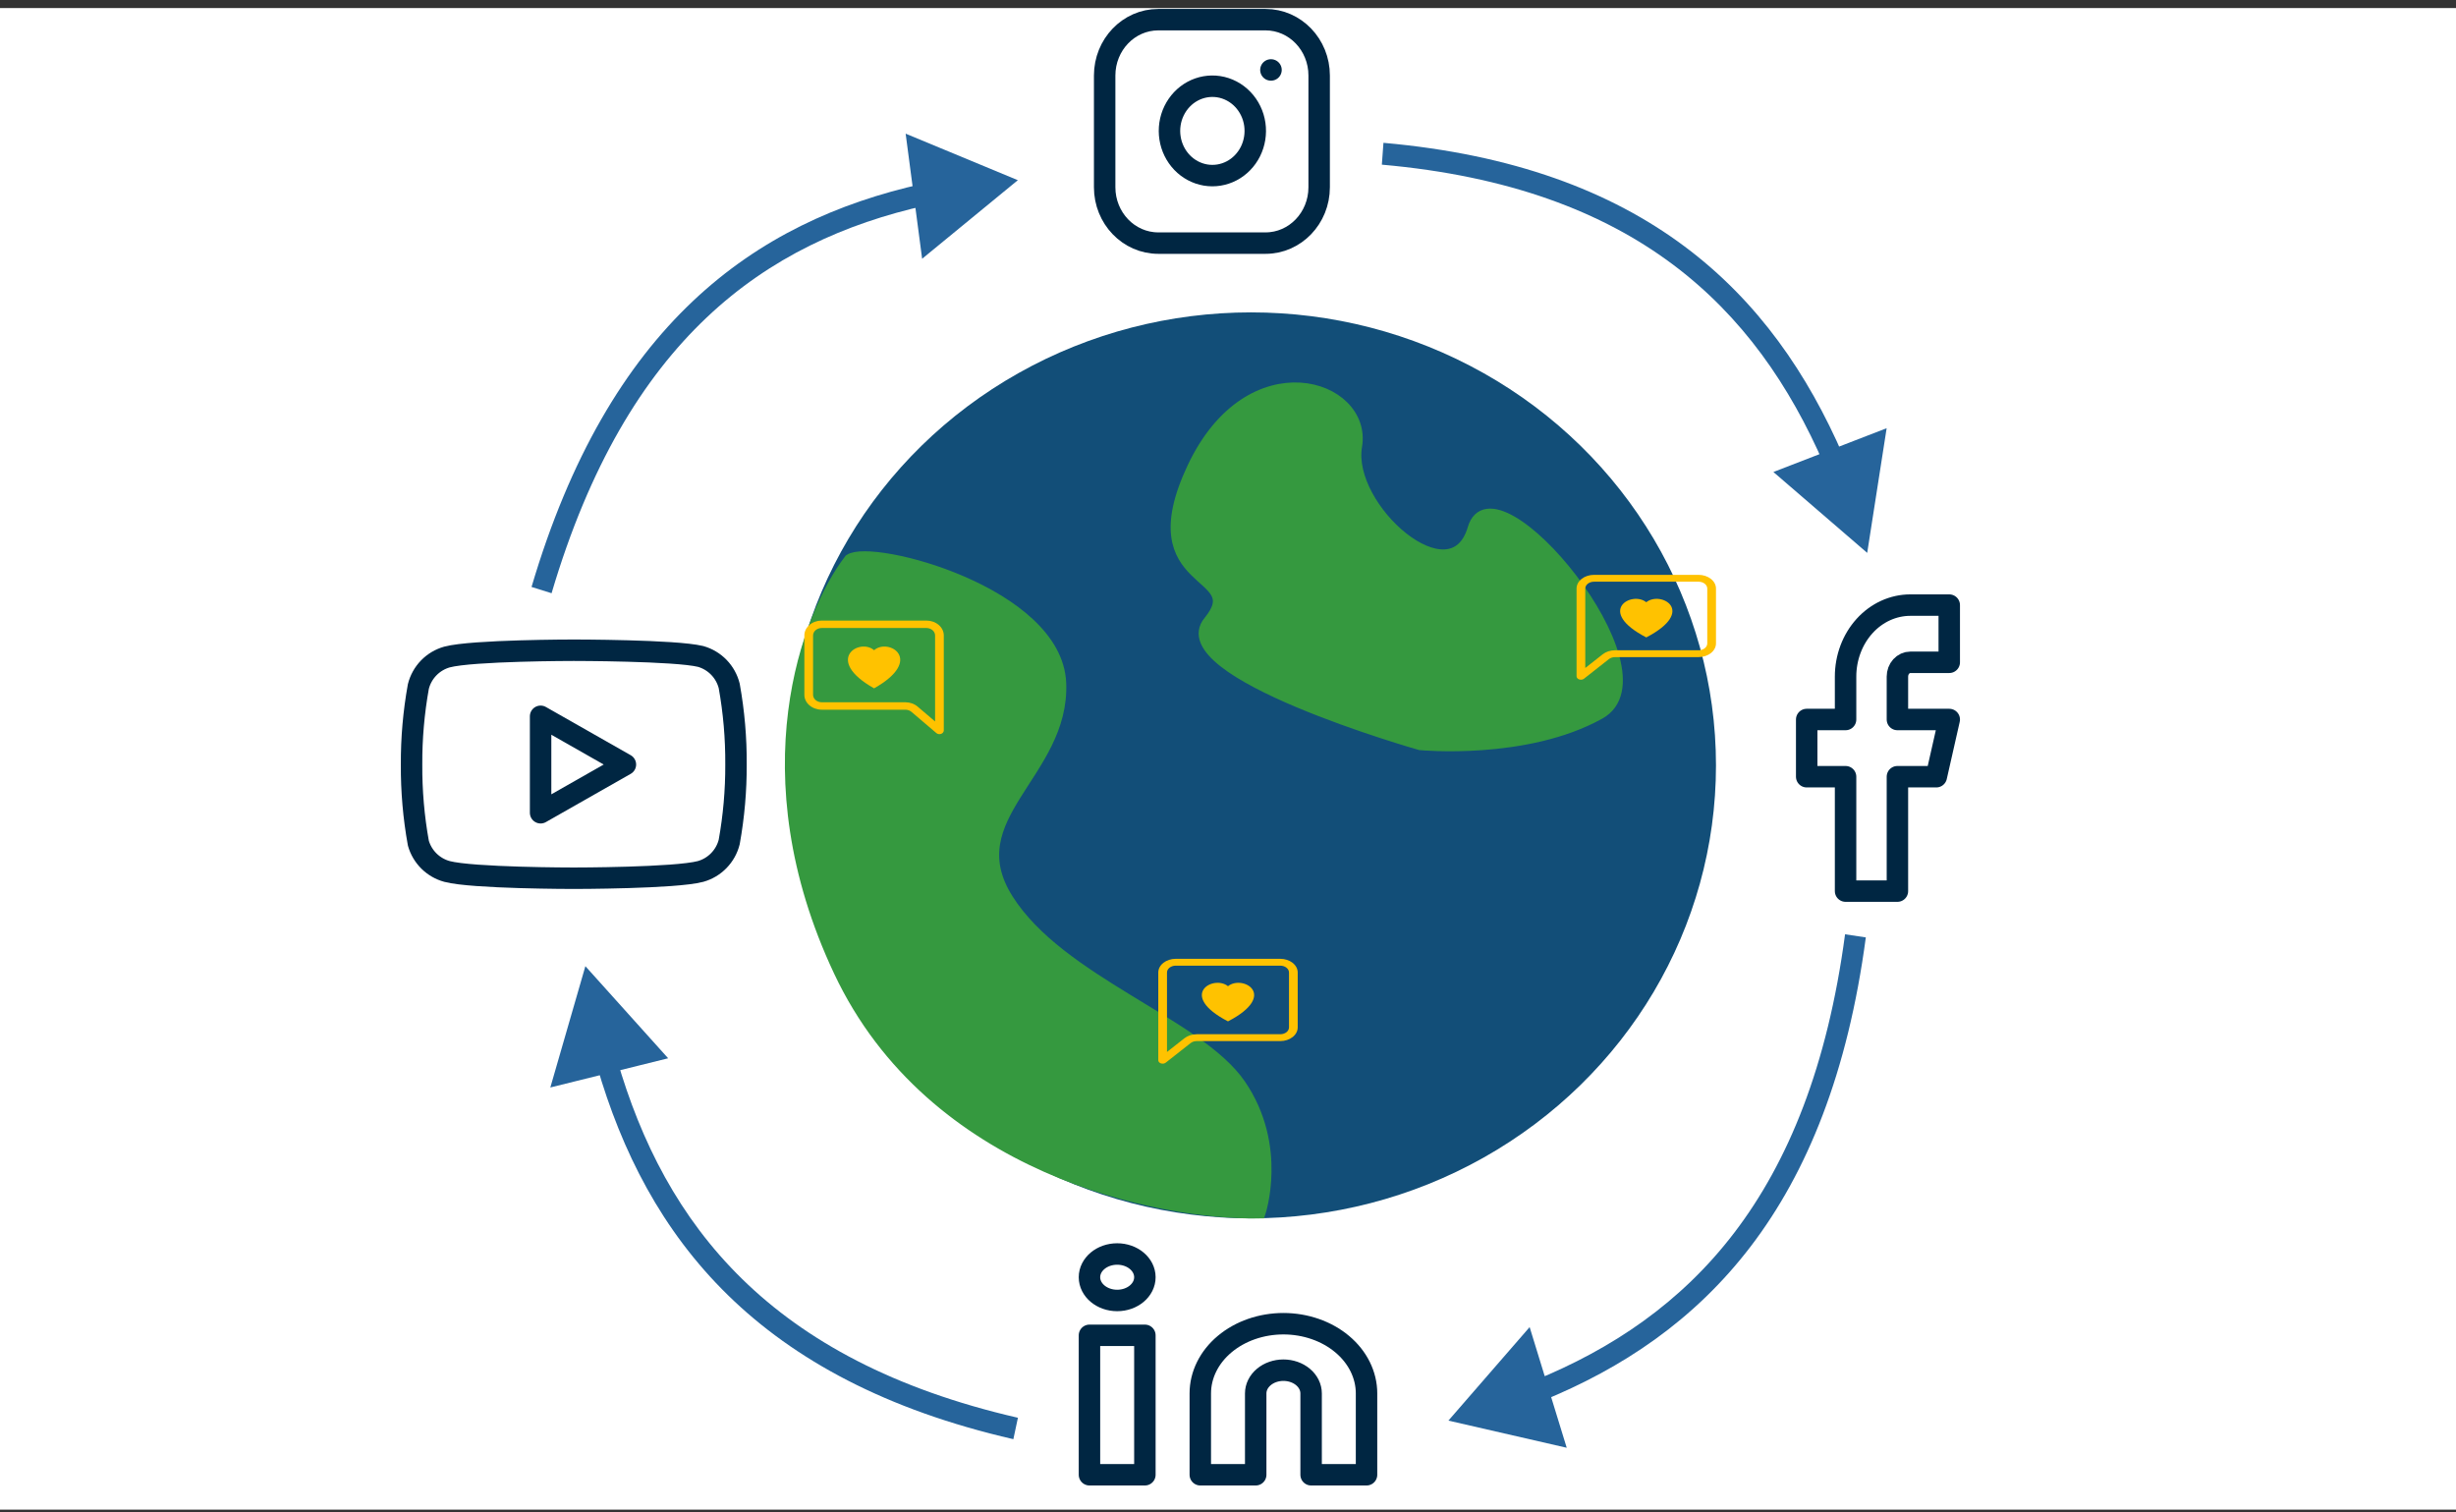 <svg width="229" height="141" viewBox="0 0 229 141" fill="none" xmlns="http://www.w3.org/2000/svg">
<rect x="0" y="0" width="229" height="141" fill="#333333" stroke="none"/>
<g clip-path="url(#clip0_8672_1079)">
<rect width="229" height="140" transform="translate(0 0.75)" fill="white"/>
<path d="M118.5 6.521H118.51M108 1.833H118C120.761 1.833 123 4.165 123 7.042V17.458C123 20.335 120.761 22.667 118 22.667H108C105.239 22.667 103 20.335 103 17.458V7.042C103 4.165 105.239 1.833 108 1.833ZM117 11.594C117.123 12.461 116.981 13.346 116.594 14.124C116.206 14.902 115.593 15.533 114.842 15.927C114.09 16.321 113.238 16.458 112.408 16.319C111.577 16.179 110.81 15.771 110.215 15.151C109.62 14.531 109.228 13.732 109.094 12.867C108.96 12.002 109.092 11.114 109.47 10.332C109.849 9.549 110.454 8.91 111.201 8.506C111.948 8.103 112.798 7.955 113.63 8.083C114.479 8.214 115.265 8.626 115.872 9.259C116.479 9.891 116.874 10.709 117 11.594Z" stroke="#002642" stroke-width="2" stroke-linecap="round" stroke-linejoin="round"/>
<path d="M181.75 56.417H178.125C176.523 56.417 174.986 57.119 173.853 58.369C172.72 59.62 172.083 61.315 172.083 63.083V67.083H168.458V72.417H172.083V83.083H176.917V72.417H180.542L181.75 67.083H176.917V63.083C176.917 62.73 177.044 62.391 177.27 62.141C177.497 61.891 177.804 61.75 178.125 61.75H181.75V56.417Z" stroke="#002642" stroke-width="2" stroke-linecap="round" stroke-linejoin="round"/>
<path d="M119.667 123.417C121.722 123.417 123.693 124.102 125.147 125.321C126.6 126.54 127.417 128.193 127.417 129.917V137.5H122.25V129.917C122.25 129.342 121.978 128.791 121.493 128.385C121.009 127.978 120.352 127.75 119.667 127.75C118.981 127.75 118.324 127.978 117.84 128.385C117.355 128.791 117.083 129.342 117.083 129.917V137.5H111.917V129.917C111.917 128.193 112.733 126.54 114.187 125.321C115.64 124.102 117.611 123.417 119.667 123.417Z" stroke="#002642" stroke-width="2" stroke-linecap="round" stroke-linejoin="round"/>
<path d="M106.75 124.5H101.583V137.5H106.75V124.5Z" stroke="#002642" stroke-width="2" stroke-linecap="round" stroke-linejoin="round"/>
<path d="M104.167 121.25C105.593 121.25 106.75 120.28 106.75 119.083C106.75 117.887 105.593 116.917 104.167 116.917C102.74 116.917 101.583 117.887 101.583 119.083C101.583 120.28 102.74 121.25 104.167 121.25Z" stroke="#002642" stroke-width="2" stroke-linecap="round" stroke-linejoin="round"/>
<path d="M67.993 63.953C67.829 63.3 67.497 62.702 67.028 62.219C66.56 61.736 65.972 61.386 65.325 61.203C62.96 60.625 53.5 60.625 53.5 60.625C53.5 60.625 44.04 60.625 41.675 61.258C41.028 61.441 40.44 61.791 39.972 62.274C39.504 62.757 39.171 63.355 39.008 64.007C38.575 66.408 38.363 68.842 38.375 71.281C38.36 73.738 38.571 76.192 39.008 78.61C39.188 79.242 39.528 79.817 39.995 80.28C40.462 80.742 41.041 81.076 41.675 81.25C44.04 81.882 53.5 81.882 53.5 81.882C53.5 81.882 62.96 81.882 65.325 81.25C65.972 81.067 66.56 80.716 67.028 80.233C67.497 79.751 67.829 79.153 67.993 78.5C68.422 76.118 68.634 73.702 68.625 71.281C68.641 68.824 68.429 66.371 67.993 63.953Z" stroke="#002642" stroke-width="2" stroke-linecap="round" stroke-linejoin="round"/>
<path d="M50.406 75.778L58.313 71.281L50.406 66.785V75.778Z" stroke="#002642" stroke-width="2" stroke-linecap="round" stroke-linejoin="round"/>
<path d="M174.1 51.548L175.913 39.923L165.353 44.007L174.1 51.548ZM128.845 15.352C140.682 16.401 149.392 19.747 155.927 24.623C162.461 29.497 166.891 35.953 170.09 43.338L171.871 42.509C168.565 34.876 163.938 28.098 157.055 22.964C150.173 17.83 141.105 14.39 128.994 13.316L128.845 15.352Z" fill="#26649B"/>
<path d="M135.051 132.451L146.083 134.983L142.625 123.733L135.051 132.451ZM172.035 87.109C170.394 99.427 166.727 108.352 161.715 114.922C156.703 121.49 150.295 125.771 143.067 128.714L143.783 130.619C151.25 127.579 157.971 123.113 163.245 116.201C168.518 109.29 172.292 100 173.971 87.399L172.035 87.109Z" fill="#26649B"/>
<path d="M54.581 90.083L51.313 101.392L62.3 98.67L54.581 90.083ZM94.912 132.186C83.301 129.517 75.082 124.999 69.212 119.26C63.342 113.522 59.762 106.505 57.519 98.736L55.648 99.333C57.965 107.359 61.698 114.717 67.875 120.755C74.051 126.793 82.609 131.452 94.487 134.183L94.912 132.186Z" fill="#26649B"/>
<path d="M94.904 16.8L84.443 12.462L85.981 24.126L94.904 16.8ZM51.43 55.309C54.942 43.437 59.928 35.252 65.876 29.616C71.824 23.98 78.797 20.834 86.375 19.143L85.985 17.146C78.152 18.893 70.835 22.173 64.569 28.11C58.304 34.046 53.154 42.578 49.561 54.725L51.43 55.309Z" fill="#26649B"/>
<ellipse cx="116.648" cy="71.359" rx="43.352" ry="42.234" fill="#124E78"/>
<path d="M98.914 63.68C98.556 55.218 81.317 50.732 79.208 52.162C75.267 57.281 69.553 72.127 78.223 90.556C86.893 108.986 108.017 113.266 117.496 113.103C117.496 113.103 119.604 106.874 115.663 101.115C111.722 95.356 98.86 91.541 93.987 83.837C89.115 76.133 99.271 72.143 98.914 63.68Z" fill="#35993F" stroke="#35993F"/>
<path d="M126.501 41.603C127.486 35.844 116.544 32.207 111.177 43.624C105.81 55.041 116.648 53.122 112.707 57.921C108.766 62.72 132.413 69.439 132.413 69.439C132.413 69.439 142.265 70.399 149.162 66.56C156.059 62.72 139.309 42.563 137.339 49.282C135.368 56.001 125.516 47.363 126.501 41.603Z" fill="#35993F" stroke="#35993F"/>
</g>
<g clip-path="url(#clip1_8672_1079)">
<path d="M76.625 58.551C76.409 58.551 76.203 58.624 76.05 58.754C75.898 58.883 75.812 59.06 75.812 59.243V64.784C75.812 64.967 75.898 65.143 76.05 65.273C76.203 65.403 76.409 65.476 76.625 65.476H84.414C84.845 65.476 85.258 65.622 85.562 65.882L87.188 67.267V59.243C87.188 59.06 87.102 58.883 86.95 58.754C86.797 58.624 86.591 58.551 86.375 58.551H76.625ZM86.375 57.858C86.806 57.858 87.219 58.004 87.524 58.264C87.829 58.524 88 58.876 88 59.243V68.103C88 68.171 87.976 68.238 87.931 68.295C87.887 68.352 87.823 68.397 87.749 68.423C87.675 68.449 87.593 68.456 87.514 68.442C87.435 68.429 87.363 68.396 87.306 68.347L84.988 66.372C84.836 66.242 84.629 66.169 84.414 66.169H76.625C76.194 66.169 75.781 66.023 75.476 65.763C75.171 65.503 75 65.151 75 64.784V59.243C75 58.876 75.171 58.524 75.476 58.264C75.781 58.004 76.194 57.858 76.625 57.858H86.375Z" fill="#FFC200"/>
<path d="M81.5 60.623C82.852 59.438 86.233 61.512 81.5 64.177C76.767 61.511 80.148 59.438 81.5 60.623Z" fill="#FFC200"/>
</g>
<g clip-path="url(#clip2_8672_1079)">
<path d="M158.375 54.236C158.59 54.236 158.797 54.303 158.95 54.423C159.102 54.543 159.188 54.705 159.188 54.875V59.989C159.188 60.158 159.102 60.321 158.95 60.441C158.797 60.561 158.59 60.628 158.375 60.628H150.586C150.155 60.628 149.742 60.763 149.438 61.003L147.812 62.281V54.875C147.812 54.705 147.898 54.543 148.05 54.423C148.203 54.303 148.41 54.236 148.625 54.236H158.375ZM148.625 53.596C148.194 53.596 147.781 53.731 147.476 53.971C147.171 54.21 147 54.536 147 54.875V63.053C147 63.116 147.024 63.178 147.069 63.23C147.113 63.283 147.177 63.324 147.251 63.348C147.325 63.372 147.407 63.379 147.486 63.366C147.565 63.354 147.637 63.323 147.694 63.279L150.012 61.455C150.164 61.335 150.371 61.267 150.586 61.267H158.375C158.806 61.267 159.219 61.133 159.524 60.893C159.829 60.653 160 60.328 160 59.989V54.875C160 54.536 159.829 54.21 159.524 53.971C159.219 53.731 158.806 53.596 158.375 53.596H148.625Z" fill="#FFC200"/>
<path d="M153.5 56.149C152.148 55.055 148.767 56.969 153.5 59.43C158.233 56.968 154.852 55.055 153.5 56.149Z" fill="#FFC200"/>
</g>
<g clip-path="url(#clip3_8672_1079)">
<path d="M119.375 90.034C119.59 90.034 119.797 90.102 119.95 90.222C120.102 90.342 120.188 90.504 120.188 90.674V95.788C120.188 95.957 120.102 96.12 119.95 96.24C119.797 96.36 119.59 96.427 119.375 96.427H111.586C111.155 96.427 110.742 96.562 110.438 96.802L108.812 98.08V90.674C108.812 90.504 108.898 90.342 109.05 90.222C109.203 90.102 109.41 90.034 109.625 90.034H119.375ZM109.625 89.395C109.194 89.395 108.781 89.53 108.476 89.77C108.171 90.01 108 90.335 108 90.674V98.852C108 98.915 108.024 98.977 108.069 99.03C108.113 99.082 108.177 99.123 108.251 99.147C108.325 99.171 108.407 99.178 108.486 99.165C108.565 99.153 108.637 99.122 108.694 99.078L111.012 97.254C111.164 97.134 111.371 97.067 111.586 97.067H119.375C119.806 97.067 120.219 96.932 120.524 96.692C120.829 96.452 121 96.127 121 95.788V90.674C121 90.335 120.829 90.01 120.524 89.77C120.219 89.53 119.806 89.395 119.375 89.395H109.625Z" fill="#FFC200"/>
<path d="M114.5 91.948C113.148 90.854 109.767 92.768 114.5 95.229C119.233 92.767 115.852 90.854 114.5 91.948Z" fill="#FFC200"/>
</g>
<defs>
<clipPath id="clip0_8672_1079">
<rect width="229" height="140" fill="white" transform="translate(0 0.75)"/>
</clipPath>
<clipPath id="clip1_8672_1079">
<rect width="13" height="11.081" fill="white" transform="translate(75 57.858)"/>
</clipPath>
<clipPath id="clip2_8672_1079">
<rect width="13" height="10.228" fill="white" transform="matrix(-1 0 0 1 160 53.596)"/>
</clipPath>
<clipPath id="clip3_8672_1079">
<rect width="13" height="10.228" fill="white" transform="matrix(-1 0 0 1 121 89.395)"/>
</clipPath>
</defs>
</svg>

